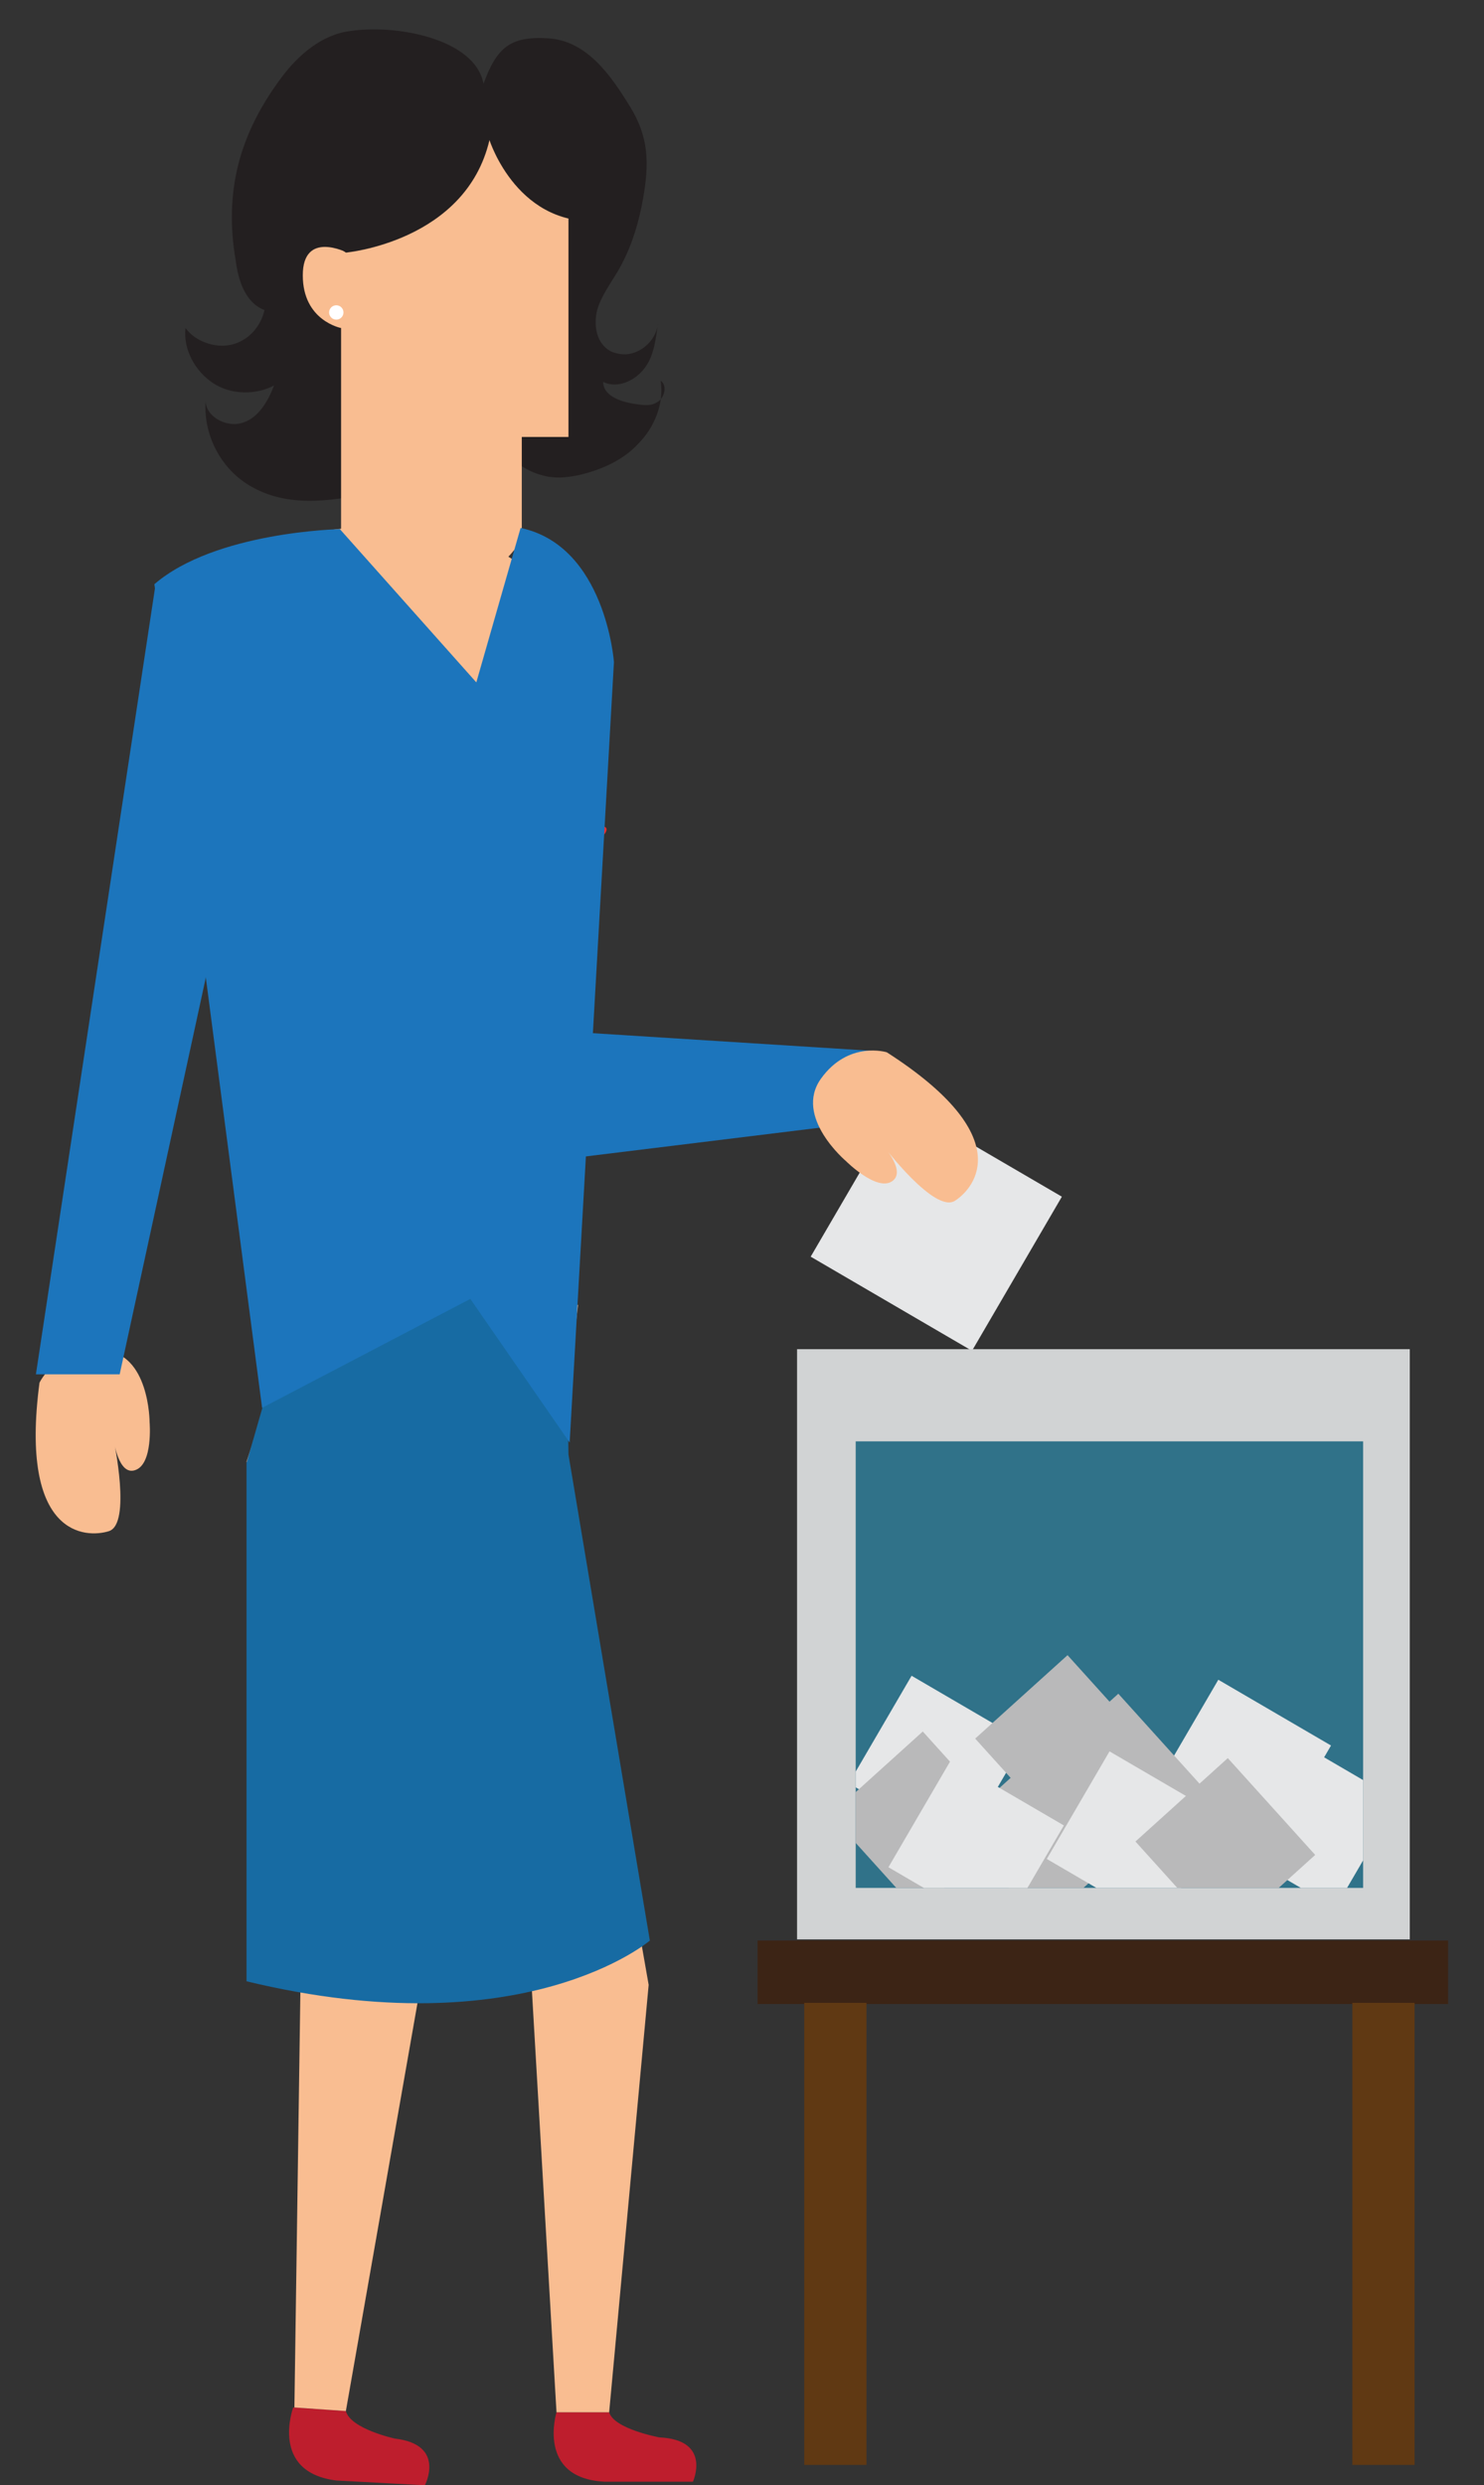 <?xml version="1.0" encoding="utf-8"?>
<!-- Generator: Adobe Illustrator 18.1.1, SVG Export Plug-In . SVG Version: 6.00 Build 0)  -->
<svg version="1.1" id="Layer_1" xmlns="http://www.w3.org/2000/svg" xmlns:xlink="http://www.w3.org/1999/xlink" x="0px" y="0px"
	 viewBox="0 0 124 207.6" enable-background="new 0 0 124 207.6" xml:space="preserve">
<rect x="0" y="0" width="124" height="207.6" fill="#333333" stroke="none"/>
<g>
	
		<rect x="70.5" y="95" transform="matrix(0.864 0.504 -0.504 0.864 62.217 -25.513)" fill="#E6E7E8" width="15.6" height="14.9"/>
	<path fill="#231F20" d="M22.9,32.2C21.4,33,19.3,33,17.8,32c-1.5-1-2.5-2.8-2.3-4.6c0.8,1.1,2.4,1.7,3.8,1.4
		c1.4-0.3,2.5-1.5,2.8-2.9c-1.6-0.6-2.2-2.5-2.4-4.1C18.7,16,20,11.2,23.5,6.5c1.4-1.9,3.4-3.6,5.7-3.9C33,2,39.7,3.2,40.4,7
		c1.1-3,2.2-4,5.4-3.8s5.2,3,6.9,5.8s1.5,5.2,0.9,8.3c-0.4,1.9-1,3.7-2,5.4c-0.6,1-1.4,2.1-1.7,3.2c-0.3,1.2-0.1,2.6,0.9,3.3
		c0.4,0.3,1,0.4,1.5,0.4c1.4-0.1,2.6-1.3,2.7-2.7c-0.2,1.3-0.3,2.7-1.1,3.8c-0.8,1.1-2.3,1.8-3.5,1.2c0,1.1,1.3,1.6,2.4,1.8
		c0.7,0.1,1.5,0.3,2.1-0.1c0.6-0.3,0.9-1.4,0.3-1.8c0.3,1.9-0.5,3.9-1.9,5.3c-1.3,1.4-3.2,2.2-5,2.6c-1,0.2-2,0.3-3,0
		c-2.8-0.7-4.6-3.9-7.5-4.3c-0.5-0.1-1.1,0-1.5,0.4C36,36.3,36,37,35.9,37.6c-0.1,1-0.7,2-1.5,2.5c-0.8,0.5-1.7,0.7-2.6,0.9
		c-3.6,0.8-7.5,1.5-10.7-0.3c-2.6-1.4-4.2-4.4-3.9-7.4c-0.2,1.4,1.7,2.5,3.1,2C21.6,34.9,22.4,33.5,22.9,32.2z"/>
	<path fill="#F9BD91" d="M43.3,44.9l1.8,0.7C45.1,45.5,42,47.9,43.3,44.9z"/>
	<path fill="#BE1E2D" d="M28.9,201.4l-4.4-0.3c0,0-2,5.4,3.6,6.1l7.4,0.4c0,0,1.8-3.4-2.5-3.9C33,203.7,29.3,202.9,28.9,201.4z"/>
	<polygon fill="#F9BD91" points="24.6,201.1 28.9,201.4 35.8,162.1 25.2,159.3 	"/>
	<polyline fill="#F9BD91" points="35.8,162.1 39.3,144.1 27.5,129.9 25.2,159.3 	"/>
	<path fill="#BE1E2D" d="M50.9,201.5h-4.4c0,0-1.7,5.5,4,5.8h7.4c0,0,1.6-3.5-2.8-3.7C55.1,203.6,51.3,202.9,50.9,201.5z"/>
	<path fill="#F9BD91" d="M47.5,10.8v25.7h-3.9V45c0,0-4.4,8.6-15.1,0V27.4c0,0-3.2-0.6-3.2-4.4s3.7-1.9,3.7-1.9V10.8H47.5z"/>
	<path fill="none" d="M26.3,20.4C26.3,20.4,26.3,20.5,26.3,20.4"/>
	<path fill="#F9BD91" d="M16.4,47.3l8.5,61.6l21.9-0.3l2.4-53.5C49.3,55.2,44.9,36.5,16.4,47.3z"/>
	<polygon fill="#F9BD91" points="24.9,109 20.6,122.1 44.4,165.5 46.5,201.5 50.9,201.5 54.2,165.8 46.7,123 48.3,109 	"/>
	<path fill="#F9BD91" d="M3.3,115.5c-1.7,12.9,3.9,13,5.8,12.4c1.9-0.6,0.4-7.6,0.4-7.6s0.4,3,1.8,2.5c1.5-0.5,1.2-4,1.2-4
		s0-5.8-3.9-6C4.7,112.5,3.3,115.5,3.3,115.5z"/>
	<g>
		<polygon fill-rule="evenodd" clip-rule="evenodd" points="30.6,70 34.7,66.1 37.4,65.5 39.9,66 42.8,65.5 46.1,66.7 48.4,68.7 
			49.3,69.6 47.2,72.6 45,75.8 44,78.7 43.2,80.3 41.6,81.9 40.8,82.3 40.2,82.1 34.9,79.5 30.6,70 		"/>
		<path fill-rule="evenodd" clip-rule="evenodd" fill="#EB2D2E" d="M40.4,63.8c-1-3.7-5.7-0.8-6.5,1.4c-0.9,2.6-3.9,4.5-3.9,4.5
			c-1.3,0.8,3,2.2,1.1,4.8c0,0-2.6,4.3-1,8.1c3.1,7.4,11,1.7,12-3.6c0,0,1.2-5.3,4.8-8.4c1-0.9-1-0.5-1.4-1.4c-0.7,0-1.4,1-2.1,0.3
			c-1.3,1.4-2.6,1.2-4.3,1.2c0,0-3.3,2-4.5,8.1c-0.7-2.3,1.8-6.6,3.3-8.2c-1.3,0-1.9-0.9-1.9-0.9L32.5,72c-2.1-2.8-0.9-2.2,1.8-4.7
			c2.1-2.4,4.2,1,6.7-0.5c3.5-1.9,3.7,2.8,6.5,2.8c0.7,0,1,0.1,1,0.1c-1.6,1.8-3.4,3.6-4.4,5.9c-1,2.4-1,5-3.3,6.6
			c3-0.1,4.7-3.6,5.3-6c0.7-2.8,4.3-6.4,4.3-6.4s0.7-0.7-0.1-0.8c0,0-2.5-0.6-3.6-4.6C46,61.1,41.9,61.5,40.4,63.8L40.4,63.8z"/>
		<path fill-rule="evenodd" clip-rule="evenodd" fill="#FFFFFF" d="M36,68.2c0,0-0.6,0.5-1.1,0.2c-1.7-0.8,1.7-2.7,3.5-1
			c1.8,1.4,3.6-1.9,5.5-0.2c1.7,1.5,0.5,2.8-0.2,2c0,0-0.5-0.6-0.5-0.7c0-0.1-0.7,0.8-1.7,0.9c-1.1,0.2-1.7-0.6-1.7-0.6
			s-0.2-0.5-0.6-0.1C38.2,69.7,36.3,69.5,36,68.2L36,68.2z"/>
		<path fill-rule="evenodd" clip-rule="evenodd" fill="#FFFFFF" d="M37.3,64.1c0,0-1.5,0.9-1-0.5c0.5-1.4,1.7-1.2,1.7-1.2
			s1.1,0,1.3,0.9c0.2,0.9-0.5,1.4-0.5,1.4C38.1,65.3,38,63.6,37.3,64.1L37.3,64.1z"/>
		<path fill-rule="evenodd" clip-rule="evenodd" fill="#FFFFFF" d="M42.9,64.3c0,0-1.3,0.8-1-0.5c0.2-1.1,2.5-1.5,3-0.5
			c0,0,0.3,0.5,0.1,0.9c-0.5,1.1-1.1,0.5-1.1,0.5C43.5,64.4,43.4,63.8,42.9,64.3L42.9,64.3z"/>
		<path fill-rule="evenodd" clip-rule="evenodd" fill="#FFFFFF" d="M35.9,71.6c0,0-4.7,3.5-4.4,7.9c0.1,1.5,1.3,1.2,1.5,0
			c0.1-1.1,0.3-4.7,3.1-7.2C36.5,72,36.7,71,35.9,71.6L35.9,71.6z"/>
		<path fill-rule="evenodd" clip-rule="evenodd" fill="#FFFFFF" d="M43,71.5c-1.5,1.1-2.8,3.7-3.3,5.6c-0.8,3.1-1.5,3.4-1.5,3.4
			c-1.4,2,1.3,2.9,1.9,0.7c0.9-3.2,1.4-6.1,3.4-8.8C44.5,72.1,44,70.8,43,71.5L43,71.5z"/>
	</g>
	<path fill="#176BA3" d="M47.3,107.5l0.2,14l6.8,40.6c0,0-10.5,9-33.7,3.4v-43.3l4.2-14.6H47.3z"/>
	<path fill="#1C75BC" d="M21.9,117.6l17.4-9.1l8.3,12l3.7-65.2c0,0-0.7-9.7-7.8-11.2L39.8,57L28.4,44.2c0,0-10.4,0.2-15.5,4.6
		L21.9,117.6z"/>
	<circle fill="#FFFFFF" cx="28.1" cy="26.1" r="0.6"/>
	<path fill="#231F20" d="M28.9,21.1c0,0,10-0.9,12-9.4c0,0,2.4,7.6,9.7,6.7l-1.8-10L29.4,9C29.4,9,24.4,18.1,28.9,21.1z"/>
	<polygon fill="#1C75BC" points="13,48.8 3,114.8 10,114.8 19.1,72.9 	"/>
	<polygon fill="#1C75BC" points="73.2,87.8 47.9,86.2 47.3,96.8 69.3,94.1 	"/>
	<path fill="#F9BD91" d="M74.1,87.9c10.9,7,7.4,11.3,5.7,12.4c-1.7,1.1-6-4.6-6-4.6s2,2.2,0.7,3c-1.3,0.8-3.8-1.7-3.8-1.7
		s-4.4-3.7-2.1-6.9S74.1,87.9,74.1,87.9z"/>
	<rect x="66.6" y="112.7" fill="#D1D3D4" width="51.2" height="49.3"/>
	<rect x="71.5" y="120.4" fill="#307289" width="42.4" height="37.3"/>
	<g>
		<defs>
			<rect id="SVGID_1_" x="71.5" y="120.4" width="42.4" height="37.3"/>
		</defs>
		<clipPath id="SVGID_2_">
			<use xlink:href="#SVGID_1_"  overflow="visible"/>
		</clipPath>
		<g clip-path="url(#SVGID_2_)">
			
				<rect x="72.9" y="142" transform="matrix(0.864 0.504 -0.504 0.864 84.753 -19.45)" fill="#E6E7E8" width="10.9" height="10.4"/>
			
				<rect x="83.6" y="140.6" transform="matrix(0.67 0.742 -0.742 0.67 137.515 -17.974)" fill="#B9B9BA" width="10.9" height="10.4"/>
			
				<rect x="98.3" y="142.5" transform="matrix(-0.864 -0.504 0.504 -0.864 119.087 327.454)" fill="#E6E7E8" width="10.9" height="10.4"/>
			
				<rect x="87.7" y="143.8" transform="matrix(-0.67 -0.742 0.742 -0.67 45.091 317.955)" fill="#B9B9BA" width="10.9" height="10.4"/>
			
				<rect x="104.1" y="146.9" transform="matrix(0.864 0.504 -0.504 0.864 91.496 -34.486)" fill="#E6E7E8" width="10.9" height="10.4"/>
			
				<rect x="81.9" y="148.1" transform="matrix(0.67 0.742 -0.742 0.67 142.525 -14.252)" fill="#B9B9BA" width="10.9" height="10.4"/>
			
				<rect x="89.4" y="148.4" transform="matrix(-0.864 -0.504 0.504 -0.864 99.333 334.05)" fill="#E6E7E8" width="10.9" height="10.4"/>
			
				<rect x="71.4" y="146.9" transform="matrix(-0.67 -0.742 0.742 -0.67 15.53 311.093)" fill="#B9B9BA" width="10.9" height="10.4"/>
			
				<rect x="76.1" y="149.2" transform="matrix(-0.864 -0.504 0.504 -0.864 74.207 328.731)" fill="#E6E7E8" width="10.9" height="10.4"/>
			
				<rect x="96.8" y="149.2" transform="matrix(-0.67 -0.742 0.742 -0.67 56.328 333.703)" fill="#B9B9BA" width="10.9" height="10.4"/>
		</g>
	</g>
	<rect x="63.3" y="162.1" fill="#3C2415" width="57.7" height="5.3"/>
	<rect x="67.2" y="167.3" fill="#603913" width="5.2" height="38.6"/>
	<rect x="113" y="167.3" fill="#603913" width="5.2" height="38.6"/>
</g>
</svg>
